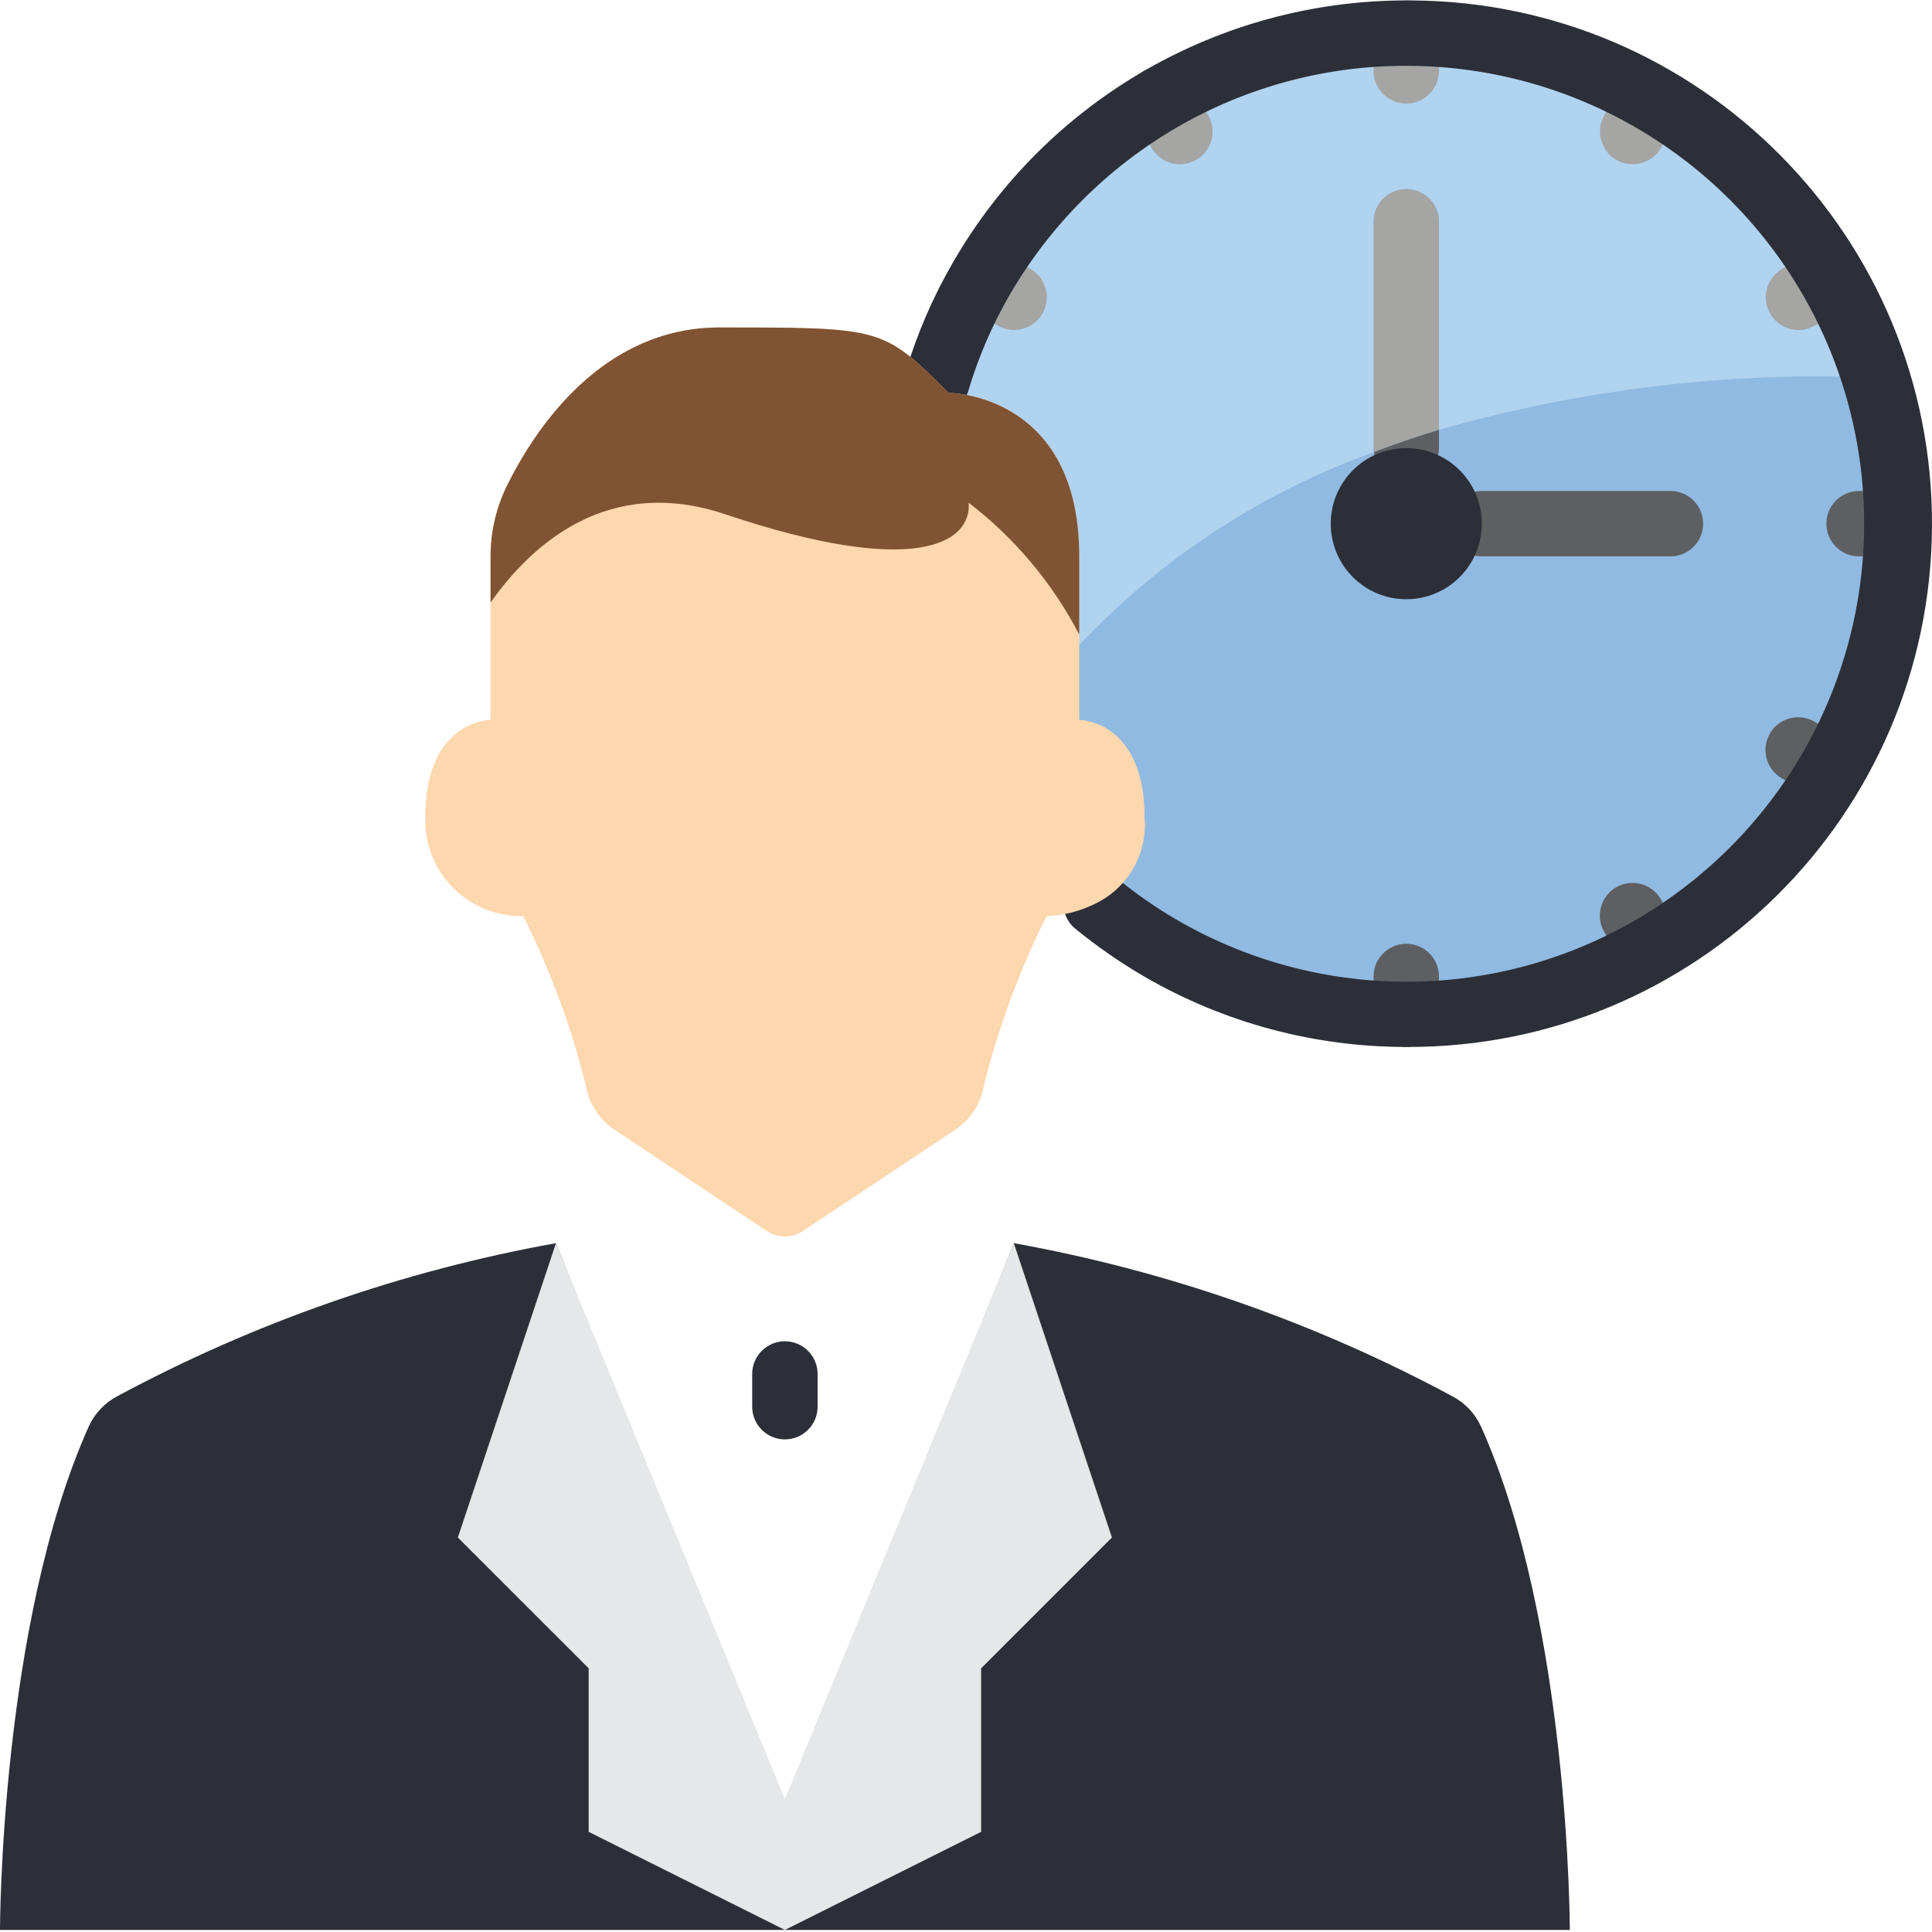 <svg height="504pt" viewBox="0 0 504.108 504" width="504pt" xmlns="http://www.w3.org/2000/svg"><path d="m494.934 136.586c.047 22.477-5.871 44.562-17.152 64-11.25 19.445-27.406 35.598-46.848 46.848-39.605 22.867-88.398 22.867-128 0-5.961-3.469-11.641-7.406-16.98-11.773l-16.301-53.504-25.172-82.688c2.789-9.391 6.684-18.414 11.605-26.883 11.25-19.441 27.402-35.594 46.848-46.848 19.441-11.277 41.523-17.195 64-17.152h1.281c45.27.457 86.934 24.793 109.566 64 4.762 8.125 8.57 16.773 11.348 25.773 3.855 12.375 5.812 25.266 5.805 38.227zm0 0" fill="#90bae1"/><path d="m489.129 98.359c-38.371-1.426-76.734 3.211-113.664 13.738v-54.273c0-4.711-3.82-8.531-8.531-8.531-4.715 0-8.535 3.82-8.535 8.531v59.051c-.012.344.016.688.086 1.023-35.078 12.613-65.875 34.891-88.832 64.258l-25.172-82.688c2.789-9.391 6.684-18.414 11.605-26.883 11.25-19.441 27.402-35.594 46.848-46.848 19.441-11.277 41.523-17.195 64-17.152h1.281c45.27.457 86.934 24.793 109.566 64 4.762 8.125 8.57 16.773 11.348 25.773zm0 0" fill="#b0d3f0"/><path d="m204.801 503.52h204.801s0-79.887-23.195-131.41c-1.551-3.375-4.18-6.141-7.477-7.852-35.789-19.258-74.398-32.734-114.395-39.938l-59.734 149.332-59.734-149.332c-39.996 7.191-78.605 20.66-114.398 39.902-3.293 1.715-5.926 4.477-7.473 7.852-23.195 51.559-23.195 131.445-23.195 131.445zm0 0" fill="#2c2f38"/><path d="m375.465 57.824v54.273c-5.887 1.793-11.602 3.754-16.98 5.801-.07-.336-.098-.68-.086-1.023v-59.051c0-4.711 3.82-8.531 8.535-8.531 4.711 0 8.531 3.82 8.531 8.531zm0 0" fill="#a5a5a4"/><path d="m375.465 112.098v4.777c-.086 4.449-3.574 8.082-8.016 8.352-4.441.266-8.344-2.922-8.965-7.328 5.379-2.047 11.094-4.008 16.98-5.801zm0 0" fill="#5e5f62"/><path d="m435.855 145.121h-49.227c-4.715 0-8.535-3.82-8.535-8.535 0-4.711 3.82-8.531 8.535-8.531h49.227c4.715 0 8.535 3.82 8.535 8.531 0 4.715-3.82 8.535-8.535 8.535zm0 0" fill="#5e5f62"/><path d="m366.934 26.969c-4.715 0-8.535-3.82-8.535-8.535v-9.848c0-4.711 3.82-8.531 8.535-8.531 4.711 0 8.531 3.82 8.531 8.531v9.848c0 4.715-3.82 8.535-8.531 8.535zm0 0" fill="#a5a5a4"/><path d="m366.934 273.121c-4.715 0-8.535-3.82-8.535-8.535v-9.848c0-4.711 3.82-8.531 8.535-8.531 4.711 0 8.531 3.82 8.531 8.531v9.848c0 4.715-3.82 8.535-8.531 8.535zm0 0" fill="#5e5f62"/><path d="m307.867 42.797c-3.055.004-5.875-1.625-7.398-4.266l-4.926-8.535c-1.547-2.641-1.562-5.91-.039-8.562 1.527-2.656 4.359-4.293 7.418-4.285 3.062.008 5.887 1.652 7.402 4.316l4.922 8.531c1.523 2.641 1.523 5.891.004 8.531-1.523 2.641-4.336 4.266-7.383 4.27zm0 0" fill="#a5a5a4"/><path d="m430.934 255.969c-3.051.004-5.871-1.625-7.398-4.266l-4.926-8.535c-1.547-2.641-1.562-5.91-.035-8.566 1.523-2.652 4.355-4.289 7.418-4.281 3.062.008 5.887 1.652 7.398 4.316l4.926 8.531c1.523 2.641 1.523 5.891 0 8.531-1.523 2.641-4.336 4.266-7.383 4.27zm0 0" fill="#5e5f62"/><path d="m264.602 86.043c-1.5.004-2.969-.391-4.266-1.141l-8.535-4.926c-4.047-2.371-5.418-7.566-3.074-11.629 2.348-4.062 7.531-5.469 11.609-3.148l8.531 4.922c3.344 1.93 4.977 5.867 3.977 9.598s-4.379 6.324-8.242 6.324zm0 0" fill="#a5a5a4"/><path d="m477.773 209.121c-1.5.004-2.973-.391-4.266-1.145l-8.535-4.922c-2.66-1.516-4.309-4.34-4.316-7.402-.004-3.059 1.629-5.891 4.285-7.418 2.652-1.523 5.922-1.508 8.566.039l8.531 4.926c3.344 1.93 4.977 5.867 3.977 9.598s-4.379 6.324-8.242 6.324zm0 0" fill="#5e5f62"/><path d="m494.934 145.121h-9.848c-4.715 0-8.535-3.82-8.535-8.535 0-4.711 3.82-8.531 8.535-8.531h9.848c4.711 0 8.531 3.82 8.531 8.531 0 4.715-3.82 8.535-8.531 8.535zm0 0" fill="#5e5f62"/><path d="m469.266 86.043c-3.863 0-7.242-2.594-8.242-6.324s.629-7.668 3.977-9.598l8.531-4.922c4.078-2.32 9.262-.914 11.609 3.148 2.344 4.062.973 9.258-3.074 11.629l-8.535 4.926c-1.297.75-2.77 1.145-4.266 1.141zm0 0" fill="#a5a5a4"/><path d="m426 42.797c-3.047-.004-5.859-1.629-7.383-4.27-1.523-2.641-1.52-5.891.004-8.531l4.922-8.531c2.371-4.047 7.566-5.422 11.629-3.074 4.062 2.344 5.469 7.527 3.152 11.605l-4.926 8.535c-1.523 2.641-4.348 4.27-7.398 4.266zm0 0" fill="#a5a5a4"/><path d="m366.934 273.121c-23.973.023-47.523-6.297-68.266-18.312-6.363-3.703-12.422-7.902-18.117-12.562-2.355-1.938-3.496-4.984-2.992-7.992.504-3.008 2.57-5.52 5.426-6.59 2.859-1.066 6.066-.531 8.422 1.406 38.387 31.5 92.289 35.883 135.262 10.992 18.141-10.52 33.219-25.598 43.73-43.742 21.344-36.961 21.344-82.504 0-119.465-21.125-36.598-60.016-59.312-102.27-59.734h-1.195c-20.973-.035-41.582 5.48-59.734 15.992-18.141 10.516-33.219 25.598-43.734 43.742-4.574 7.891-8.199 16.293-10.801 25.035-.871 2.926-3.23 5.16-6.199 5.871-2.965.711-6.086-.219-8.184-2.434-2.098-2.211-2.855-5.379-1.984-8.301 2.988-10.027 7.156-19.66 12.414-28.707 24.387-42.238 69.449-68.258 118.223-68.266h1.281c75.402.352 136.246 61.766 135.891 137.172-.352 75.406-61.766 136.246-137.172 135.895zm0 0" fill="#2c2f38"/><path d="m298.668 213.387c.727 9.328-4.312 18.156-12.715 22.273-4.004 2.023-8.402 3.16-12.887 3.328-7.051 14.055-12.516 28.852-16.297 44.117-.781 4.633-3.398 8.754-7.254 11.434l-40.023 26.625c-2.848 1.875-6.539 1.875-9.387 0l-40.02-26.625c-3.859-2.68-6.473-6.801-7.254-11.434-3.781-15.266-9.25-30.062-16.297-44.117-6.836.145-13.43-2.504-18.266-7.34-4.832-4.832-7.48-11.43-7.336-18.262 0-25.598 17.066-25.598 17.066-25.598v-42.496c-.031-6.512 1.461-12.941 4.352-18.773 7.426-14.934 24.832-41.133 55.383-41.133 40.02 0 42.496 0 56.746 14.082l2.984 2.984s34.137 0 34.137 42.668v42.668s17.066 0 17.066 25.598zm0 0" fill="#fdd7ad"/><path d="m204.801 375.52c-4.715 0-8.535-3.82-8.535-8.531v-8.535c0-4.711 3.82-8.531 8.535-8.531 4.711 0 8.531 3.82 8.531 8.531v8.535c0 4.711-3.82 8.531-8.531 8.531zm0 0" fill="#2c2f38"/><path d="m264.535 324.32 25.598 76.801-34.133 34.133v42.668l-51.199 25.598-51.199-25.598v-42.668l-34.137-34.133 25.602-76.801 59.734 145.066zm0 0" fill="#e6e7e8"/><path d="m281.602 145.121v20.395c-6.98-13.438-16.828-25.18-28.844-34.391.766 10.496-13.824 19.715-63.574 2.988-30.379-10.156-50.262 7.594-61.184 23.039v-11.859c-.031-6.512 1.461-12.941 4.352-18.773 7.426-14.934 24.832-41.133 55.383-41.133 40.02 0 42.496 0 56.746 14.082l2.984 2.984s34.137 0 34.137 42.668zm0 0" fill="#805333"/><path d="m386.645 136.586c0 10.887-8.824 19.715-19.711 19.715-10.887 0-19.711-8.828-19.711-19.715 0-10.887 8.824-19.711 19.711-19.711 10.887 0 19.711 8.824 19.711 19.711zm0 0" fill="#2c2f38"/></svg>
